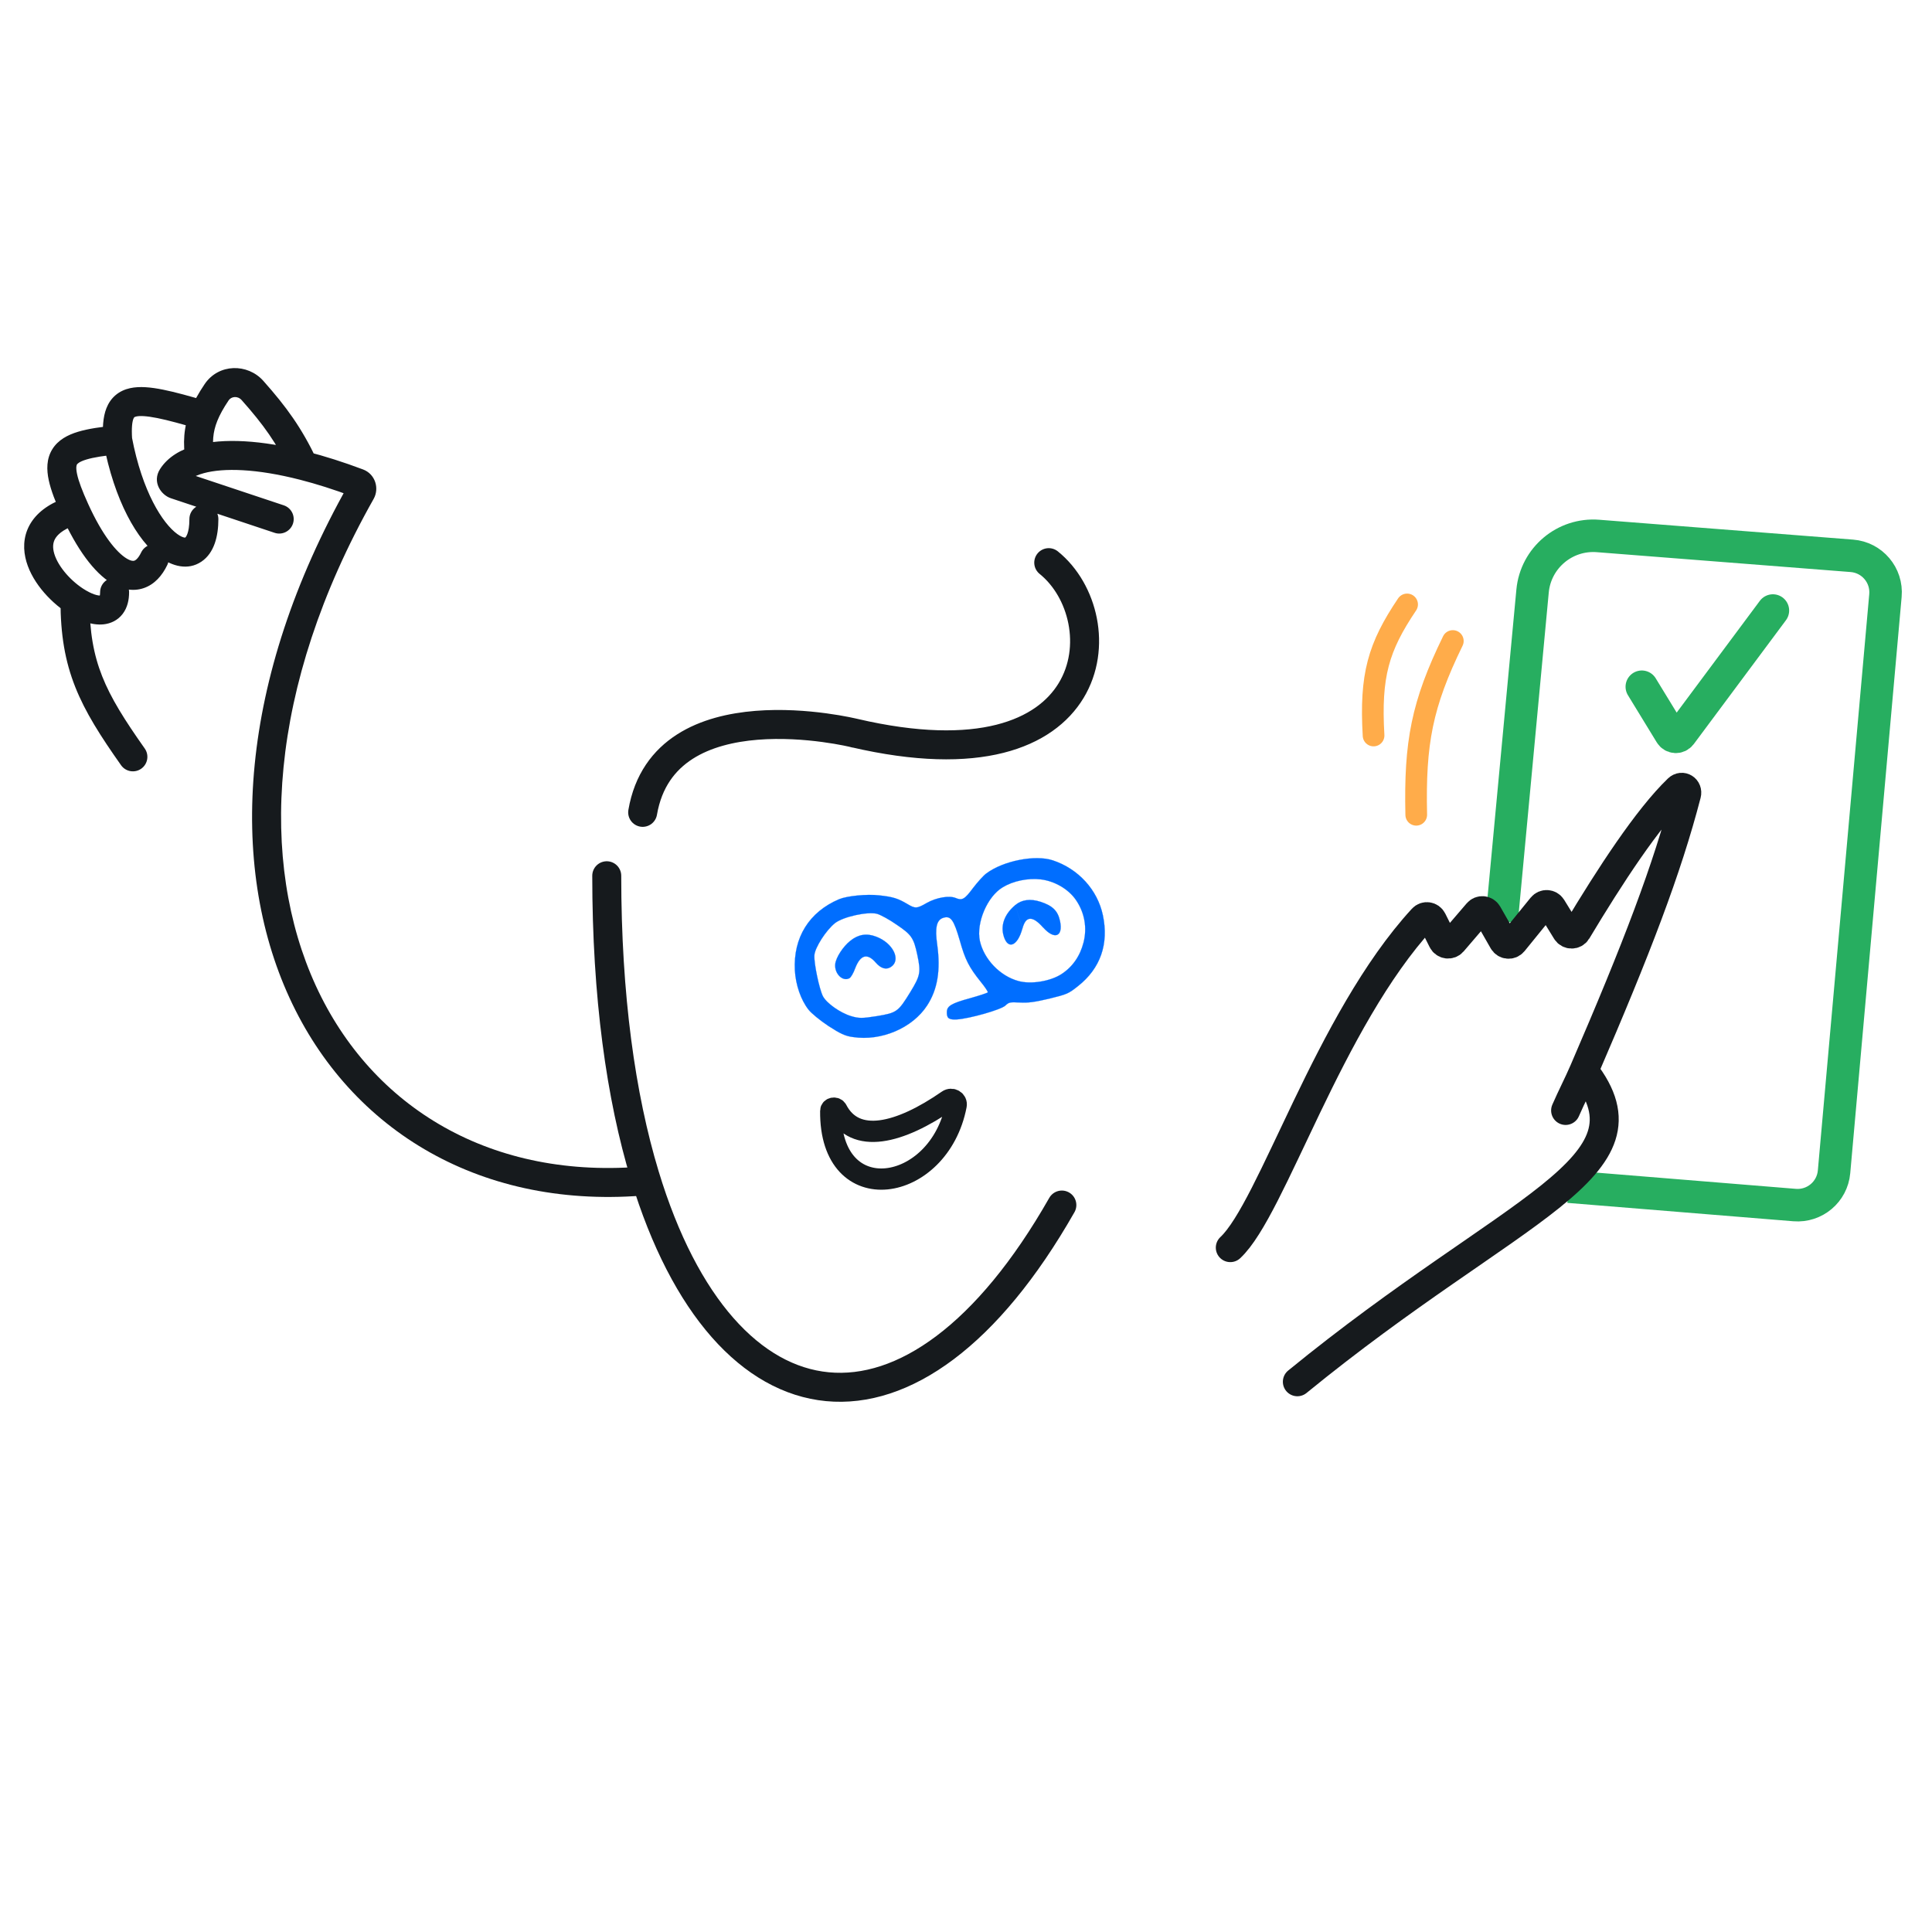 <svg width="330" height="330" viewBox="0 0 330 330" fill="none" xmlns="http://www.w3.org/2000/svg">
<path d="M109.773 138.755C113.472 117.182 145.893 125.201 145.923 125.209C145.924 125.209 145.924 125.209 145.925 125.209C188.632 135.152 190.908 105.602 179.133 96.104" stroke="#161A1D" stroke-width="4.95" stroke-linecap="round"/>
<path d="M103.637 149.585C103.637 170.117 106.036 187.276 110.136 200.797C123.72 245.606 155.964 250.474 181.373 205.831" stroke="#161A1D" stroke-width="4.95" stroke-linecap="round"/>
<path d="M161.112 156.769C161.433 156.667 161.707 156.636 161.954 156.704C162.202 156.773 162.42 156.941 162.63 157.232C163.048 157.815 163.435 158.895 163.951 160.681L163.951 160.682C164.405 162.304 164.795 163.435 165.327 164.477C165.858 165.519 166.531 166.473 167.552 167.743C167.903 168.174 168.209 168.587 168.42 168.904C168.525 169.063 168.607 169.198 168.659 169.299C168.685 169.35 168.703 169.393 168.713 169.426C168.718 169.443 168.721 169.458 168.722 169.47C168.723 169.483 168.721 169.495 168.715 169.504C168.709 169.513 168.698 169.522 168.684 169.53C168.67 169.539 168.651 169.549 168.628 169.561C168.582 169.583 168.517 169.61 168.437 169.642C168.276 169.705 168.052 169.784 167.779 169.874C167.234 170.055 166.497 170.28 165.698 170.504L165.698 170.504C164.099 170.94 163.113 171.272 162.525 171.622C162.23 171.796 162.036 171.975 161.913 172.172C161.79 172.369 161.738 172.586 161.731 172.838L161.731 172.838C161.712 173.388 161.798 173.725 162.053 173.917C162.181 174.014 162.352 174.076 162.576 174.109C162.8 174.142 163.076 174.146 163.413 174.129C164.503 174.061 166.385 173.647 168.093 173.161C168.947 172.918 169.757 172.657 170.402 172.413C170.724 172.291 171.005 172.173 171.229 172.063C171.454 171.953 171.621 171.853 171.717 171.765C172.036 171.465 172.231 171.313 172.562 171.246C172.891 171.179 173.354 171.197 174.207 171.234L174.207 171.234C175.615 171.317 176.727 171.162 179.222 170.577C180.752 170.197 181.566 169.99 182.208 169.711C182.849 169.432 183.319 169.08 184.159 168.41L184.159 168.41C187.962 165.394 189.423 161.24 188.375 156.31C187.455 151.98 184.185 148.395 179.816 146.951C178.307 146.455 176.186 146.476 174.082 146.893C171.978 147.309 169.895 148.12 168.462 149.201L168.462 149.201C168.204 149.392 167.822 149.773 167.41 150.229C166.999 150.684 166.559 151.214 166.186 151.703C165.83 152.181 165.537 152.554 165.281 152.837C165.025 153.121 164.805 153.315 164.595 153.435C164.384 153.556 164.184 153.602 163.968 153.589C163.753 153.576 163.523 153.505 163.253 153.391L163.253 153.391C162.701 153.156 161.874 153.134 160.98 153.287C160.086 153.439 159.126 153.766 158.311 154.225C157.449 154.722 156.953 154.972 156.5 154.993C156.046 155.013 155.637 154.804 154.949 154.391C154.169 153.93 153.567 153.628 152.86 153.411C152.153 153.193 151.341 153.059 150.141 152.933L150.141 152.932C149.107 152.812 147.741 152.836 146.465 152.96C145.189 153.085 144.004 153.31 143.328 153.59C138.203 155.77 135.478 160.138 135.771 165.746C135.916 168.224 136.783 170.766 138.095 172.449L138.095 172.449C138.339 172.764 138.831 173.225 139.443 173.726C140.054 174.227 140.782 174.768 141.497 175.243C143.523 176.559 144.4 176.971 145.687 177.133L145.687 177.133L145.688 177.133C150.535 177.875 155.858 175.598 158.363 171.74C160.15 168.989 160.681 165.714 160.079 161.341C159.871 159.911 159.845 158.857 160.012 158.116C160.096 157.745 160.229 157.453 160.412 157.23C160.595 157.008 160.828 156.857 161.112 156.769ZM161.112 156.769C161.112 156.769 161.112 156.769 161.112 156.769L161.116 156.782L161.112 156.769C161.112 156.769 161.112 156.769 161.112 156.769ZM149.813 156.088L149.813 156.088C150.119 156.174 150.651 156.424 151.261 156.761C151.873 157.099 152.564 157.526 153.19 157.966C154.449 158.817 155.17 159.375 155.653 160.087C156.136 160.799 156.381 161.664 156.692 163.126C157.006 164.601 157.132 165.484 156.967 166.348C156.801 167.211 156.344 168.054 155.494 169.449L155.494 169.449C154.45 171.144 153.873 172.033 153.124 172.569C152.375 173.105 151.454 173.286 149.728 173.571L149.728 173.571C148.5 173.764 147.749 173.862 147.137 173.862C146.525 173.863 146.052 173.765 145.382 173.566L145.382 173.566C144.447 173.286 143.402 172.736 142.51 172.106C141.618 171.476 140.878 170.765 140.558 170.162L140.558 170.161C140.251 169.556 139.865 168.156 139.567 166.735C139.268 165.315 139.057 163.871 139.101 163.177L139.114 163.178L139.101 163.177C139.12 162.85 139.256 162.417 139.472 161.933C139.688 161.45 139.984 160.915 140.325 160.383C141.007 159.32 141.87 158.269 142.631 157.669L142.639 157.68L142.631 157.669C142.978 157.397 143.5 157.136 144.113 156.903C144.726 156.671 145.431 156.467 146.142 156.311C146.853 156.155 147.571 156.046 148.211 156.002C148.85 155.959 149.413 155.981 149.813 156.088ZM177.761 150.202L177.761 150.202C180.145 150.487 182.516 151.869 183.787 153.732C185.255 155.88 185.721 158.459 185.08 160.973C184.485 163.313 183.186 165.175 181.286 166.399C180.336 167.011 179.036 167.451 177.709 167.665C176.382 167.879 175.026 167.866 173.965 167.572C170.835 166.734 168.064 163.853 167.37 160.72L167.37 160.72C167.042 159.176 167.356 157.278 168.083 155.57C168.809 153.862 169.948 152.341 171.272 151.554C173.062 150.462 175.578 149.955 177.761 150.202Z" fill="#006EFF" stroke="#006EFF" stroke-width="0.027"/>
<path d="M145.098 167.079L145.098 167.079C145.156 167.047 145.23 166.975 145.312 166.87C145.393 166.766 145.483 166.63 145.574 166.473C145.755 166.159 145.942 165.758 146.086 165.346L146.086 165.346L146.087 165.346C146.308 164.78 146.546 164.334 146.803 164.01C147.06 163.686 147.335 163.483 147.629 163.405C148.219 163.249 148.876 163.593 149.601 164.436C150.033 164.93 150.473 165.243 150.906 165.368C151.338 165.492 151.764 165.429 152.168 165.167C152.621 164.874 152.87 164.471 152.944 164.014C153.019 163.557 152.918 163.045 152.668 162.535C152.17 161.516 151.078 160.509 149.616 159.975L149.616 159.975C148.816 159.669 148.062 159.578 147.339 159.697C146.617 159.817 145.925 160.147 145.25 160.686C144.621 161.187 144.009 161.896 143.537 162.623C143.064 163.351 142.733 164.095 142.664 164.666C142.58 165.485 142.9 166.252 143.385 166.732C143.87 167.212 144.52 167.404 145.098 167.079Z" fill="#006EFF" stroke="#006EFF" stroke-width="0.027"/>
<path d="M173.429 154.586L173.429 154.586C174.513 153.676 175.992 153.469 177.718 154.029C178.758 154.367 179.5 154.754 180.029 155.273C180.557 155.793 180.873 156.446 181.058 157.319C181.201 157.99 181.212 158.53 181.118 158.928C181.025 159.325 180.828 159.579 180.556 159.684C180.283 159.789 179.931 159.745 179.526 159.538C179.12 159.33 178.662 158.96 178.178 158.416C178.178 158.415 178.178 158.415 178.178 158.415L178.168 158.424C176.369 156.378 175.207 156.434 174.652 158.571L173.429 154.586ZM173.429 154.586C171.716 156.013 170.976 157.776 171.346 159.52C171.502 160.222 171.733 160.714 172.004 161.008C172.273 161.301 172.582 161.395 172.898 161.305C173.215 161.214 173.542 160.935 173.844 160.476C174.146 160.016 174.422 159.377 174.639 158.568L173.429 154.586Z" fill="#006EFF" stroke="#006EFF" stroke-width="0.027"/>
<path d="M46.909 91.011C48.206 91.443 49.607 90.742 50.039 89.446C50.472 88.149 49.771 86.747 48.474 86.315L46.909 91.011ZM51.857 79.545L51.243 81.943L51.857 79.545ZM37.3 88.663C37.3 87.296 36.192 86.188 34.825 86.188C33.458 86.188 32.35 87.296 32.35 88.663H37.3ZM12.806 87.101L15.06 86.079L12.806 87.101ZM28.574 96.505C29.167 95.273 28.649 93.794 27.417 93.202C26.185 92.609 24.706 93.127 24.113 94.359L28.574 96.505ZM22.05 101.159C22.05 99.792 20.942 98.684 19.575 98.684C18.208 98.684 17.1 99.792 17.1 101.159H22.05ZM12.806 102.597L14.166 100.529L12.806 102.597ZM20.677 130.704C21.466 131.82 23.01 132.086 24.127 131.298C25.243 130.509 25.509 128.965 24.721 127.848L20.677 130.704ZM29.962 82.753L29.179 85.101L29.962 82.753ZM29.419 81.457L31.507 82.786L29.419 81.457ZM61.662 84.003L63.818 85.22L61.662 84.003ZM61.139 82.503L62.01 80.186L61.139 82.503ZM110.461 199.186C84.015 201.681 63.514 189.218 53.943 168.366C44.327 147.418 45.567 117.56 63.818 85.22L59.507 82.787C40.693 116.126 39.002 147.681 49.444 170.431C59.931 193.278 82.477 206.798 110.926 204.114L110.461 199.186ZM29.179 85.101L46.909 91.011L48.474 86.315L30.745 80.405L29.179 85.101ZM62.01 80.186C58.63 78.915 55.442 77.908 52.471 77.147L51.243 81.943C54.024 82.654 57.039 83.605 60.267 84.819L62.01 80.186ZM54.09 78.478C51.492 73.039 48.941 69.513 44.977 65.054L41.278 68.343C45.011 72.543 47.271 75.685 49.624 80.612L54.09 78.478ZM52.471 77.147C44.645 75.145 38.108 74.797 33.505 76.047L34.802 80.824C38.209 79.899 43.772 80.031 51.243 81.943L52.471 77.147ZM33.505 76.047C30.902 76.754 28.655 78.049 27.332 80.128L31.507 82.786C31.941 82.106 32.903 81.34 34.802 80.824L33.505 76.047ZM34.95 65.617C33.92 67.147 33.109 68.591 32.528 70.037L37.121 71.883C37.535 70.852 38.155 69.72 39.056 68.381L34.95 65.617ZM32.528 70.037C31.346 72.979 31.208 75.696 31.71 78.827L36.598 78.044C36.206 75.596 36.343 73.819 37.121 71.883L32.528 70.037ZM35.53 68.587C32.511 67.691 29.953 66.977 27.844 66.555C25.795 66.145 23.854 65.939 22.205 66.306C21.332 66.5 20.488 66.865 19.756 67.481C19.022 68.098 18.517 68.871 18.184 69.709C17.558 71.288 17.494 73.229 17.626 75.284L22.566 74.967C22.443 73.054 22.584 72.042 22.785 71.535C22.866 71.331 22.931 71.278 22.943 71.268C22.957 71.256 23.034 71.192 23.28 71.138C23.867 71.007 24.949 71.024 26.873 71.409C28.737 71.782 31.102 72.436 34.12 73.332L35.53 68.587ZM17.664 75.585C19.536 85.484 23.404 92.34 27.373 95.222C29.338 96.648 32.058 97.535 34.431 95.914C36.581 94.446 37.3 91.615 37.3 88.663H32.35C32.35 91.178 31.683 91.796 31.64 91.826C31.637 91.828 31.637 91.827 31.641 91.826C31.646 91.824 31.648 91.824 31.646 91.824C31.643 91.825 31.6 91.833 31.502 91.818C31.288 91.785 30.873 91.646 30.281 91.216C27.796 89.412 24.299 84.032 22.527 74.665L17.664 75.585ZM19.859 72.662C17.268 72.911 15.061 73.225 13.322 73.752C11.6 74.273 9.926 75.122 8.93 76.741C7.919 78.384 7.95 80.256 8.323 82.008C8.696 83.762 9.499 85.801 10.552 88.123L15.06 86.079C14.03 83.808 13.42 82.177 13.165 80.978C12.909 79.778 13.097 79.414 13.146 79.335C13.21 79.232 13.497 78.871 14.756 78.49C15.997 78.114 17.789 77.833 20.332 77.589L19.859 72.662ZM10.552 88.123C13.083 93.704 16.032 97.823 19.122 99.664C20.738 100.627 22.642 101.102 24.548 100.454C26.413 99.819 27.712 98.297 28.574 96.505L24.113 94.359C23.582 95.462 23.112 95.713 22.953 95.768C22.834 95.808 22.457 95.889 21.656 95.412C19.914 94.374 17.488 91.432 15.06 86.079L10.552 88.123ZM12.088 84.732C9.105 85.636 6.861 87.028 5.506 88.96C4.111 90.95 3.889 93.183 4.331 95.234C5.168 99.118 8.402 102.663 11.446 104.665L14.166 100.529C11.739 98.933 9.634 96.348 9.17 94.192C8.961 93.223 9.099 92.459 9.559 91.802C10.06 91.087 11.169 90.183 13.524 89.47L12.088 84.732ZM11.446 104.665C13.262 105.859 15.565 106.876 17.712 106.639C18.899 106.508 20.1 105.978 20.955 104.856C21.767 103.79 22.05 102.473 22.05 101.159H17.1C17.1 101.817 16.953 101.94 17.017 101.856C17.124 101.716 17.258 101.709 17.169 101.719C17.021 101.736 16.667 101.718 16.086 101.516C15.525 101.32 14.868 100.991 14.166 100.529L11.446 104.665ZM10.331 102.6C10.336 108.402 11.106 112.928 12.846 117.324C14.564 121.664 17.183 125.755 20.677 130.704L24.721 127.848C21.257 122.943 18.935 119.257 17.448 115.502C15.984 111.803 15.286 107.916 15.281 102.595L10.331 102.6ZM44.977 65.054C42.305 62.047 37.341 62.065 34.95 65.617L39.056 68.381C39.498 67.725 40.58 67.558 41.278 68.343L44.977 65.054ZM30.745 80.405C31.113 80.528 31.445 80.807 31.628 81.222C31.827 81.672 31.832 82.276 31.507 82.786L27.332 80.128C25.944 82.308 27.486 84.537 29.179 85.101L30.745 80.405ZM63.818 85.22C64.833 83.42 64.11 80.976 62.01 80.186L60.267 84.819C59.361 84.478 59.118 83.476 59.507 82.787L63.818 85.22Z" fill="#161A1D"/>
<path d="M267.938 202.691L306.537 205.833C309.958 206.111 312.963 203.579 313.268 200.161L322.048 101.723C322.357 98.259 319.779 95.21 316.312 94.939L272.955 91.546C267.283 91.102 262.305 95.291 261.774 100.955L256.483 157.392" stroke="#27AE60" stroke-width="5.554"/>
<path d="M240.343 103.241C235.434 110.535 234.02 115.35 234.615 125.63M248.153 109.489C242.876 120.304 241.631 126.836 241.905 139.168" stroke="#FFAC4A" stroke-width="3.703" stroke-linecap="round"/>
<path d="M280.434 117.301L285.358 125.358C285.742 125.987 286.641 126.028 287.082 125.436L302.823 104.284" stroke="#27AE60" stroke-width="5.554" stroke-linecap="round"/>
<path d="M210.144 213.105C217.285 206.473 226.926 174.353 242.983 156.895C243.468 156.367 244.323 156.502 244.644 157.144L246.41 160.675C246.743 161.342 247.648 161.453 248.132 160.887L252.398 155.911C252.867 155.364 253.736 155.447 254.093 156.072L256.771 160.759C257.134 161.394 258.022 161.467 258.484 160.899L263.368 154.887C263.821 154.33 264.687 154.387 265.063 154.998L267.557 159.05C267.967 159.717 268.939 159.71 269.342 159.038C275.009 149.588 281.429 139.74 286.615 134.752C287.313 134.081 288.322 134.728 288.078 135.665C284.748 148.486 279.611 161.904 270.542 182.905M267.418 189.674C268.524 187.139 269.537 185.233 270.542 182.905M270.542 182.905C283.519 199.567 258.567 205.815 221.598 236.015" stroke="#161A1D" stroke-width="4.95" stroke-linecap="round"/>
<path d="M161.904 187.949C153.623 193.693 146.051 195.534 142.942 189.561C142.704 189.104 141.903 189.222 141.898 189.737C141.711 206.9 160.409 203.862 163.316 188.805C163.47 188.009 162.57 187.486 161.904 187.949Z" stroke="#161A1D" stroke-width="3.63"/>
</svg>
